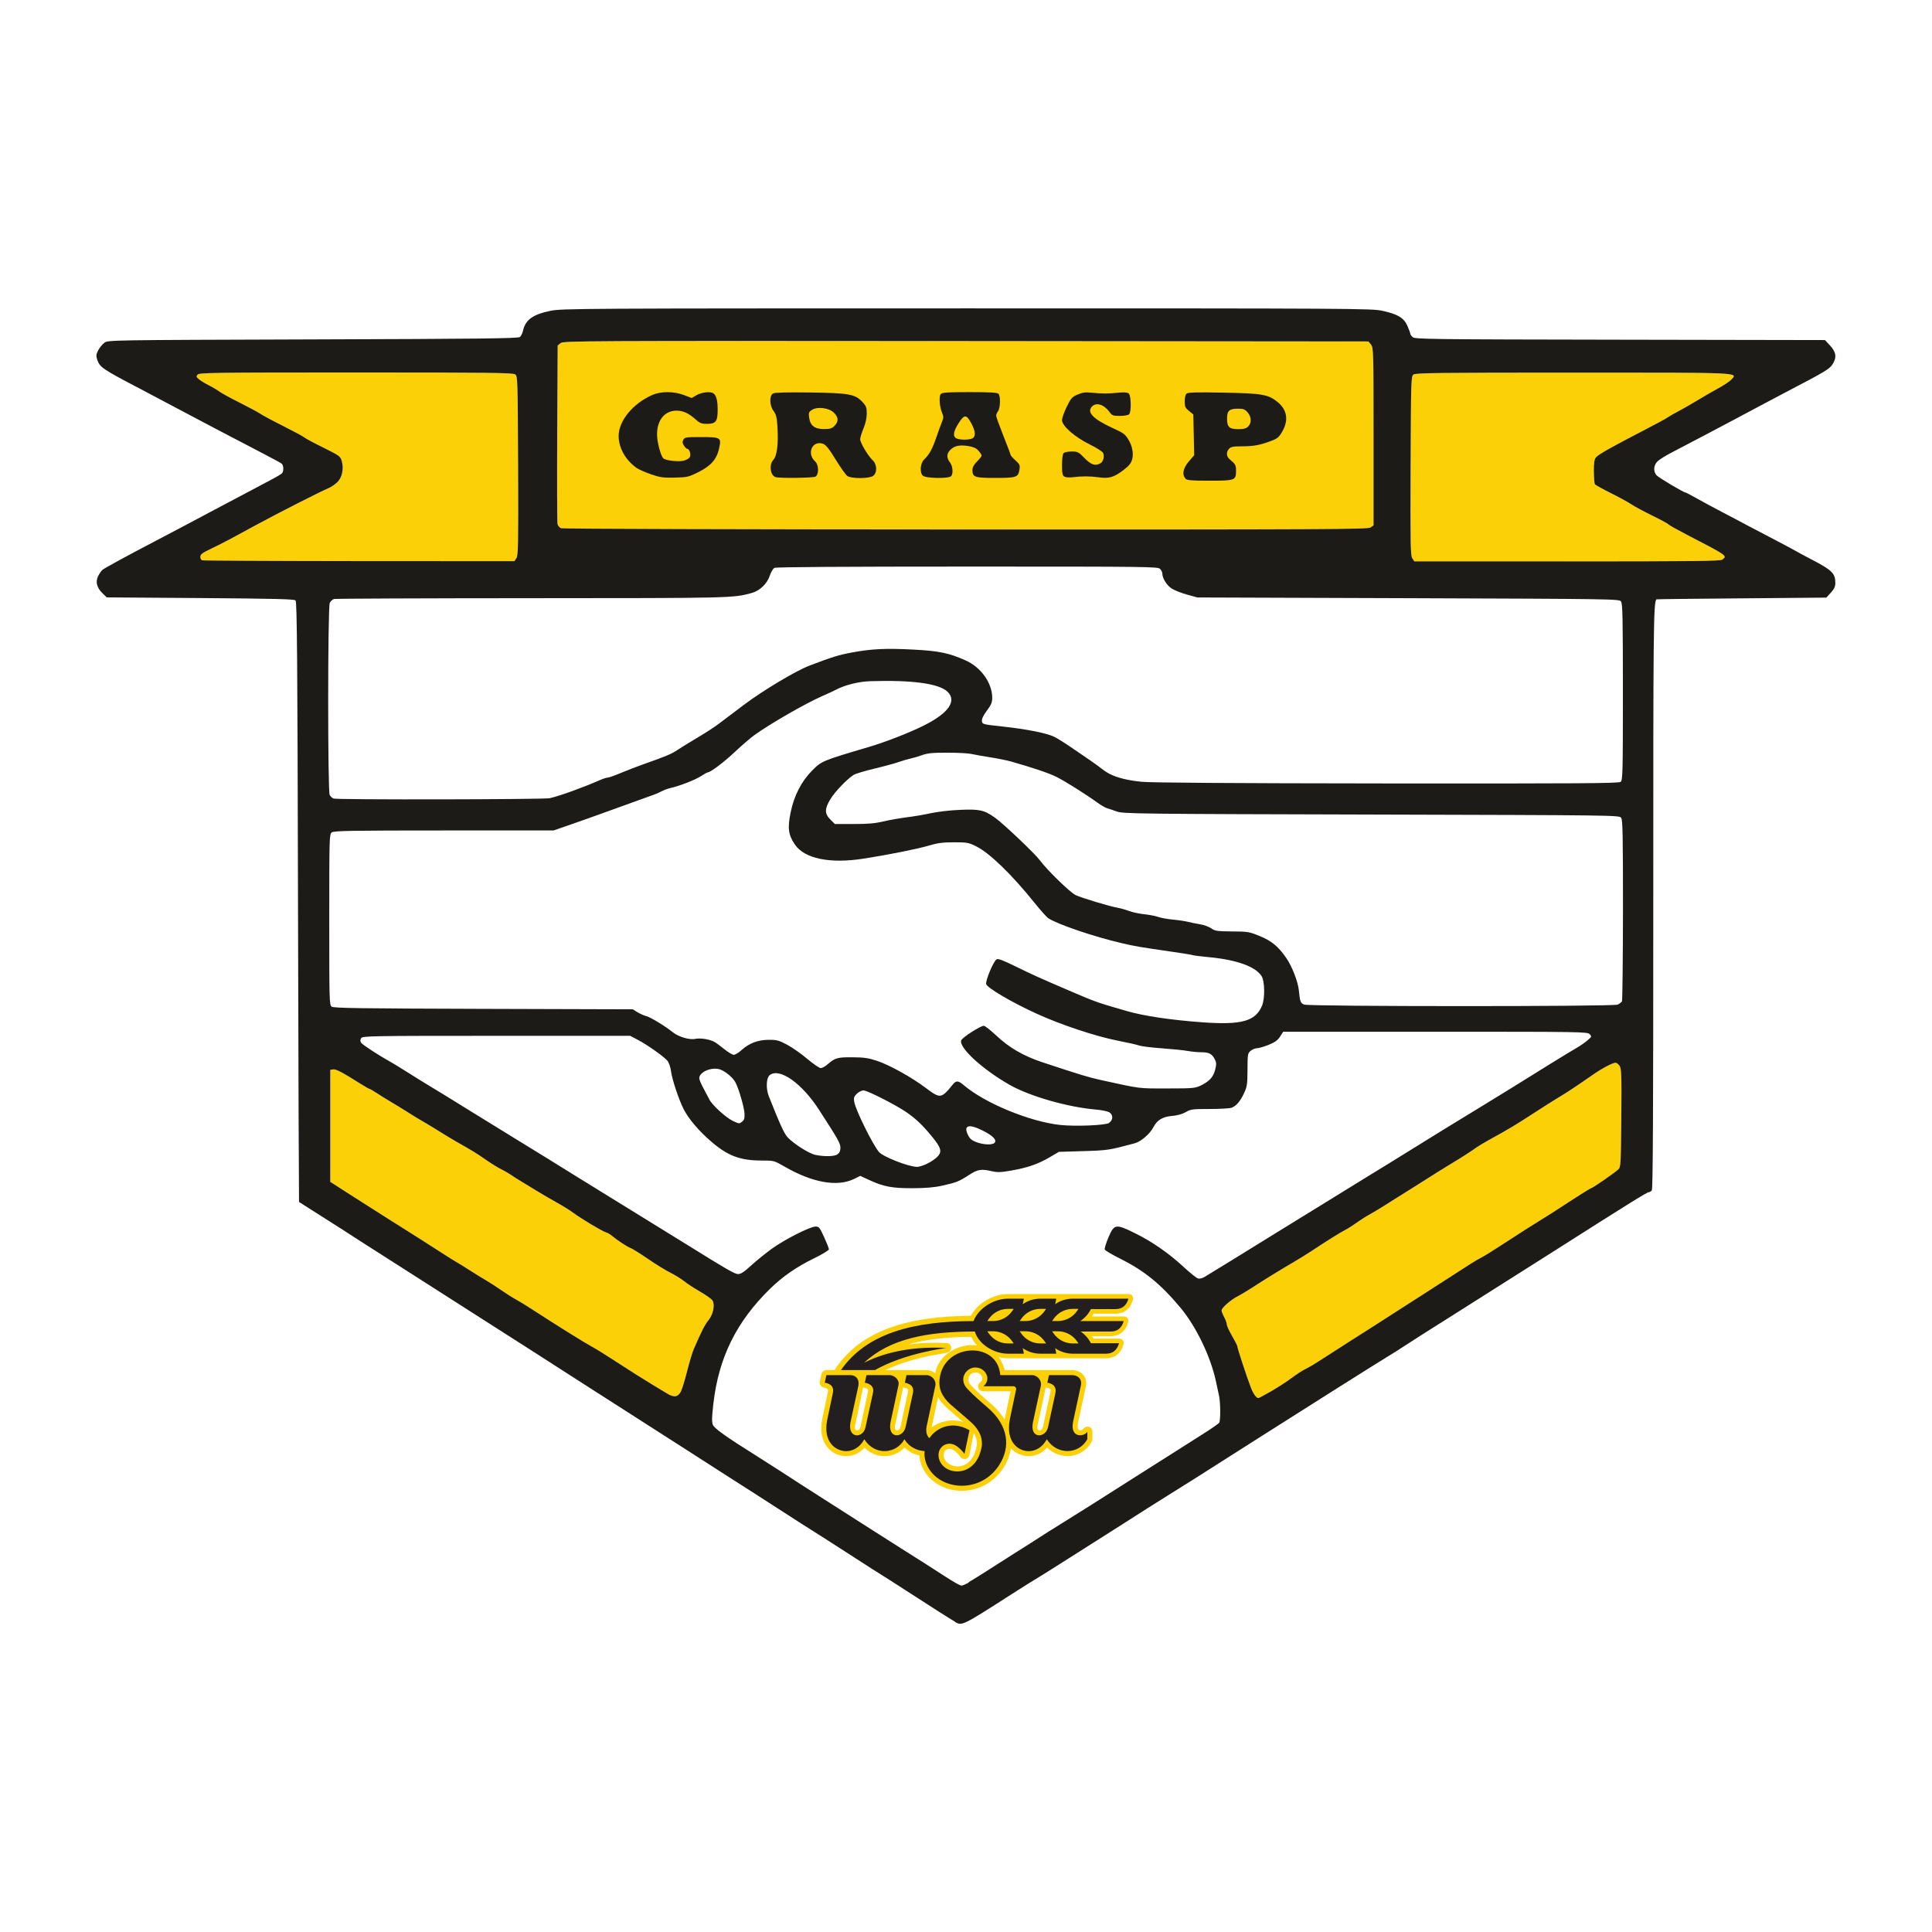 <?xml version="1.0" encoding="UTF-8" standalone="no"?>
<!-- Created with Inkscape (http://www.inkscape.org/) -->

<svg
   xmlns:dc="http://purl.org/dc/elements/1.1/"
   xmlns:cc="http://creativecommons.org/ns#"
   xmlns:rdf="http://www.w3.org/1999/02/22-rdf-syntax-ns#"
   xmlns:svg="http://www.w3.org/2000/svg"
   xmlns="http://www.w3.org/2000/svg"
   xmlns:sodipodi="http://sodipodi.sourceforge.net/DTD/sodipodi-0.dtd"
   xmlns:inkscape="http://www.inkscape.org/namespaces/inkscape"
   width="100"
   height="100"
   viewBox="0 0 26.458 26.458"
   version="1.1"
   id="svg8"
   inkscape:version="0.92.4 (5da689c313, 2019-01-14)"
   sodipodi:docname="wsu-grasp-logo.svg">
  <defs
     id="defs2" />
  <sodipodi:namedview
     id="base"
     pagecolor="#ffffff"
     bordercolor="#666666"
     borderopacity="1.0"
     inkscape:pageopacity="0.0"
     inkscape:pageshadow="2"
     inkscape:zoom="7.9195959"
     inkscape:cx="40.137028"
     inkscape:cy="44.384438"
     inkscape:document-units="px"
     inkscape:current-layer="layer1"
     showgrid="false"
     inkscape:snap-global="false"
     units="px"
     inkscape:window-width="1882"
     inkscape:window-height="1080"
     inkscape:window-x="38"
     inkscape:window-y="0"
     inkscape:window-maximized="1" />
  <g
     inkscape:label="Layer 1"
     inkscape:groupmode="layer"
     id="layer1"
     transform="translate(0,-270.542)">
    <path
       id="path1546"
       style="fill:#fcd006;stroke-width:0.018;fill-opacity:1"
       d="m 23.589,278.203 c 0.068,-0.05 0.065,-0.052 -0.494,-0.341 -0.129,-0.067 -0.239,-0.129 -0.245,-0.138 -0.006,-0.009 -0.106,-0.064 -0.223,-0.121 -0.117,-0.057 -0.248,-0.128 -0.291,-0.157 -0.043,-0.029 -0.169,-0.098 -0.28,-0.153 -0.111,-0.055 -0.208,-0.109 -0.215,-0.12 -0.007,-0.011 -0.013,-0.09 -0.014,-0.176 -1.6e-4,-0.123 0.006,-0.164 0.031,-0.194 0.033,-0.039 0.226,-0.147 0.673,-0.378 0.144,-0.074 0.282,-0.149 0.307,-0.167 0.025,-0.017 0.094,-0.057 0.154,-0.088 0.06,-0.031 0.173,-0.097 0.253,-0.145 0.08,-0.049 0.206,-0.122 0.282,-0.163 0.076,-0.041 0.157,-0.095 0.181,-0.12 0.095,-0.101 0.175,-0.097 -2.171,-0.097 -1.823,0 -2.149,0.004 -2.179,0.026 -0.034,0.025 -0.035,0.062 -0.04,1.25 -0.004,1.078 -0.002,1.229 0.023,1.266 l 0.028,0.043 h 2.092 c 1.718,0 2.098,-0.004 2.126,-0.024 z M 7.072,278.185 c 0.025,-0.037 0.027,-0.188 0.023,-1.266 -0.005,-1.188 -0.006,-1.225 -0.04,-1.25 -0.03,-0.022 -0.356,-0.026 -2.18,-0.026 -1.952,0 -2.147,0.003 -2.169,0.029 -0.021,0.025 -0.018,0.034 0.02,0.065 0.024,0.02 0.085,0.057 0.135,0.082 0.05,0.025 0.115,0.064 0.145,0.086 0.03,0.022 0.156,0.091 0.28,0.153 0.124,0.062 0.248,0.129 0.275,0.148 0.027,0.019 0.168,0.095 0.314,0.168 0.145,0.073 0.278,0.145 0.294,0.159 0.016,0.014 0.133,0.077 0.26,0.139 0.217,0.108 0.232,0.118 0.251,0.182 0.032,0.106 0.005,0.23 -0.063,0.294 -0.031,0.029 -0.083,0.065 -0.115,0.078 -0.115,0.048 -0.687,0.339 -1.008,0.513 -0.119,0.065 -0.274,0.148 -0.343,0.186 -0.07,0.038 -0.19,0.098 -0.267,0.135 -0.112,0.053 -0.14,0.074 -0.14,0.106 0,0.022 0.01,0.044 0.023,0.049 0.012,0.005 0.98,0.01 2.15,0.011 l 2.128,0.001 z m 2.254,11.41 c 0.017,-0.035 0.055,-0.161 0.085,-0.28 0.03,-0.119 0.07,-0.253 0.09,-0.298 0.108,-0.249 0.15,-0.332 0.202,-0.396 0.063,-0.078 0.089,-0.205 0.056,-0.267 -0.011,-0.02 -0.087,-0.075 -0.169,-0.122 -0.083,-0.048 -0.183,-0.113 -0.222,-0.145 -0.04,-0.032 -0.125,-0.085 -0.19,-0.117 -0.065,-0.033 -0.204,-0.118 -0.309,-0.191 -0.106,-0.072 -0.211,-0.138 -0.233,-0.145 -0.041,-0.013 -0.189,-0.111 -0.262,-0.173 -0.02,-0.017 -0.056,-0.037 -0.08,-0.044 -0.052,-0.016 -0.337,-0.187 -0.446,-0.268 -0.043,-0.032 -0.143,-0.094 -0.224,-0.139 -0.081,-0.045 -0.209,-0.12 -0.286,-0.167 -0.077,-0.047 -0.17,-0.104 -0.208,-0.127 -0.038,-0.022 -0.095,-0.059 -0.127,-0.081 -0.032,-0.022 -0.093,-0.058 -0.137,-0.079 -0.043,-0.021 -0.139,-0.08 -0.212,-0.131 -0.123,-0.086 -0.187,-0.126 -0.404,-0.248 -0.045,-0.025 -0.147,-0.087 -0.227,-0.137 -0.08,-0.05 -0.165,-0.102 -0.19,-0.116 -0.069,-0.039 -0.161,-0.094 -0.283,-0.172 -0.061,-0.039 -0.154,-0.095 -0.205,-0.125 -0.051,-0.03 -0.133,-0.081 -0.182,-0.113 -0.049,-0.032 -0.094,-0.059 -0.101,-0.059 -0.007,0 -0.062,-0.031 -0.122,-0.069 -0.251,-0.159 -0.338,-0.204 -0.376,-0.199 l -0.041,0.006 v 0.767 0.767 l 0.283,0.182 c 0.156,0.1 0.393,0.251 0.528,0.336 0.282,0.177 0.526,0.332 0.726,0.461 0.077,0.05 0.163,0.104 0.192,0.12 0.029,0.016 0.115,0.07 0.192,0.119 0.077,0.049 0.176,0.111 0.221,0.136 0.045,0.026 0.134,0.084 0.199,0.129 0.065,0.045 0.154,0.102 0.199,0.126 0.045,0.024 0.148,0.087 0.23,0.141 0.331,0.215 0.707,0.45 0.818,0.51 0.045,0.024 0.15,0.089 0.235,0.144 0.308,0.2 0.464,0.298 0.593,0.376 0.073,0.043 0.162,0.097 0.199,0.12 0.092,0.057 0.149,0.047 0.188,-0.032 z m 8.084,-0.002 c 0.089,-0.051 0.215,-0.132 0.279,-0.181 0.065,-0.048 0.15,-0.104 0.191,-0.123 0.04,-0.019 0.14,-0.078 0.22,-0.131 0.081,-0.053 0.25,-0.161 0.375,-0.241 0.125,-0.08 0.286,-0.182 0.358,-0.228 0.166,-0.107 0.483,-0.311 0.681,-0.437 0.146,-0.093 0.428,-0.275 0.623,-0.401 0.05,-0.032 0.119,-0.073 0.154,-0.09 0.035,-0.018 0.158,-0.094 0.274,-0.17 0.244,-0.159 0.441,-0.285 0.526,-0.336 0.093,-0.056 0.211,-0.132 0.459,-0.294 0.126,-0.082 0.235,-0.149 0.243,-0.149 0.018,0 0.321,-0.21 0.368,-0.255 0.035,-0.033 0.036,-0.062 0.042,-0.705 0.005,-0.584 0.002,-0.676 -0.023,-0.713 -0.016,-0.024 -0.041,-0.043 -0.056,-0.043 -0.039,0 -0.182,0.075 -0.307,0.162 -0.266,0.184 -0.339,0.232 -0.463,0.307 -0.073,0.044 -0.222,0.138 -0.331,0.209 -0.261,0.17 -0.355,0.227 -0.633,0.38 -0.07,0.038 -0.147,0.085 -0.172,0.103 -0.062,0.046 -0.21,0.141 -0.347,0.223 -0.063,0.037 -0.231,0.142 -0.373,0.233 -0.142,0.09 -0.284,0.18 -0.316,0.199 -0.032,0.019 -0.123,0.076 -0.202,0.127 -0.08,0.051 -0.181,0.112 -0.226,0.136 -0.045,0.024 -0.122,0.073 -0.172,0.109 -0.05,0.036 -0.119,0.081 -0.154,0.098 -0.064,0.032 -0.303,0.182 -0.476,0.298 -0.051,0.034 -0.158,0.1 -0.238,0.147 -0.187,0.109 -0.401,0.241 -0.56,0.345 -0.07,0.045 -0.161,0.1 -0.204,0.122 -0.094,0.047 -0.221,0.159 -0.221,0.194 0,0.014 0.016,0.055 0.036,0.092 0.02,0.037 0.036,0.082 0.036,0.101 0,0.018 0.033,0.089 0.072,0.157 0.04,0.068 0.072,0.132 0.072,0.142 0,0.025 0.136,0.439 0.185,0.563 0.035,0.09 0.075,0.145 0.104,0.145 0.006,0 0.084,-0.042 0.173,-0.093 z m 1.36,-11.827 0.04,-0.028 v -1.217 c 0,-1.171 -10e-4,-1.218 -0.035,-1.259 l -0.035,-0.043 -5.511,-0.005 c -5.284,-0.004 -5.513,-0.003 -5.552,0.028 l -0.04,0.033 -0.006,1.201 c -0.003,0.661 -0.001,1.22 0.004,1.243 0.005,0.023 0.027,0.049 0.048,0.058 0.021,0.009 2.515,0.016 5.542,0.017 4.953,9.8e-4 5.507,-0.002 5.544,-0.027 z" />
    <path
       style="fill:#e0c430;stroke-width:0.018"
       d="m 23.575,275.734 c -0.006,-0.006 -0.022,-0.007 -0.035,-0.001 -0.014,0.006 -0.01,0.01 0.011,0.011 0.019,8.1e-4 0.03,-0.003 0.024,-0.01 z"
       id="path1067"
       inkscape:connector-curvature="0" />
    <path
       inkscape:connector-curvature="0"
       id="path1065"
       d="m 13.08,292.752 c -0.042,-0.023 -0.388,-0.243 -0.686,-0.437 -0.111,-0.072 -0.323,-0.208 -0.443,-0.282 -0.03,-0.019 -0.145,-0.093 -0.256,-0.165 -0.111,-0.072 -0.278,-0.179 -0.37,-0.238 -0.272,-0.172 -0.463,-0.294 -0.665,-0.425 -0.226,-0.146 -0.431,-0.278 -0.678,-0.435 -0.099,-0.063 -0.258,-0.165 -0.352,-0.226 -0.094,-0.061 -0.253,-0.163 -0.352,-0.226 -0.099,-0.063 -0.246,-0.157 -0.325,-0.208 -0.08,-0.051 -0.295,-0.189 -0.479,-0.307 -0.184,-0.118 -0.375,-0.24 -0.425,-0.272 -0.05,-0.032 -0.208,-0.133 -0.352,-0.226 -0.386,-0.248 -0.413,-0.266 -0.768,-0.492 -0.179,-0.114 -0.488,-0.311 -0.687,-0.439 -0.199,-0.127 -0.492,-0.314 -0.651,-0.416 -0.682,-0.435 -0.758,-0.484 -0.803,-0.514 -0.026,-0.018 -0.128,-0.083 -0.228,-0.146 -0.099,-0.062 -0.244,-0.154 -0.321,-0.204 -0.077,-0.05 -0.142,-0.091 -0.144,-0.092 -0.002,-10e-4 -0.009,-1.85 -0.014,-4.108 -0.007,-3.334 -0.014,-4.11 -0.033,-4.129 -0.019,-0.019 -0.287,-0.025 -1.305,-0.033 l -1.281,-0.009 -0.055,-0.053 c -0.08,-0.077 -0.102,-0.156 -0.065,-0.234 0.016,-0.034 0.043,-0.074 0.06,-0.089 0.027,-0.024 0.304,-0.175 0.726,-0.396 0.241,-0.126 0.509,-0.268 0.813,-0.43 0.154,-0.082 0.361,-0.192 0.461,-0.244 0.291,-0.152 0.432,-0.229 0.456,-0.249 0.029,-0.023 0.029,-0.112 0,-0.136 -0.012,-0.01 -0.116,-0.067 -0.23,-0.126 -0.494,-0.257 -0.939,-0.491 -1.247,-0.655 -0.144,-0.077 -0.339,-0.18 -0.434,-0.23 -0.548,-0.286 -0.58,-0.308 -0.616,-0.415 -0.017,-0.051 -0.014,-0.072 0.014,-0.127 0.019,-0.036 0.057,-0.083 0.084,-0.103 0.05,-0.037 0.059,-0.037 2.856,-0.046 2.286,-0.007 2.811,-0.013 2.835,-0.033 0.016,-0.013 0.034,-0.05 0.041,-0.081 0.033,-0.154 0.134,-0.228 0.38,-0.278 0.154,-0.031 0.419,-0.033 5.701,-0.033 5.334,0 5.545,0.001 5.693,0.034 0.209,0.046 0.293,0.097 0.341,0.21 0.021,0.049 0.038,0.096 0.038,0.105 0,0.009 0.015,0.03 0.033,0.046 0.03,0.027 0.264,0.03 2.839,0.034 l 2.806,0.005 0.071,0.076 c 0.084,0.09 0.093,0.166 0.03,0.26 -0.042,0.062 -0.11,0.103 -0.582,0.349 -0.119,0.062 -0.278,0.146 -0.352,0.186 -0.075,0.04 -0.274,0.146 -0.443,0.236 -0.278,0.147 -0.402,0.213 -0.84,0.442 -0.075,0.039 -0.155,0.09 -0.179,0.114 -0.052,0.052 -0.058,0.138 -0.011,0.189 0.03,0.033 0.371,0.236 0.397,0.236 0.006,0 0.074,0.035 0.151,0.079 0.077,0.043 0.233,0.128 0.347,0.187 0.114,0.06 0.273,0.143 0.352,0.186 0.08,0.042 0.254,0.134 0.389,0.204 0.134,0.07 0.252,0.133 0.262,0.14 0.01,0.007 0.106,0.059 0.213,0.115 0.29,0.15 0.336,0.194 0.337,0.324 4.9e-4,0.053 -0.013,0.083 -0.061,0.136 l -0.062,0.068 -1.163,0.01 c -0.639,0.005 -1.164,0.011 -1.165,0.014 -0.039,0.056 -0.043,0.378 -0.042,4.094 1.6e-4,2.931 -0.005,3.982 -0.02,4 -0.011,0.013 -0.03,0.025 -0.043,0.025 -0.024,0 -0.278,0.158 -1.392,0.867 -0.089,0.057 -0.248,0.157 -0.352,0.223 -0.104,0.066 -0.259,0.163 -0.343,0.217 -0.25,0.159 -0.486,0.308 -0.666,0.422 -0.093,0.059 -0.251,0.158 -0.352,0.222 -0.101,0.064 -0.216,0.138 -0.256,0.165 -0.04,0.027 -0.145,0.094 -0.235,0.148 -0.089,0.054 -0.423,0.264 -0.741,0.465 -0.318,0.202 -0.745,0.472 -0.949,0.601 -0.204,0.129 -0.456,0.289 -0.56,0.356 -0.253,0.162 -0.523,0.333 -0.703,0.444 -0.081,0.05 -0.23,0.144 -0.332,0.209 -0.102,0.065 -0.25,0.16 -0.329,0.21 -0.08,0.05 -0.234,0.148 -0.343,0.218 -0.555,0.353 -0.798,0.506 -0.857,0.54 -0.036,0.021 -0.183,0.114 -0.327,0.206 -0.661,0.424 -0.665,0.425 -0.76,0.374 z m 0.184,-0.543 c 0.044,-0.023 0.173,-0.103 0.287,-0.177 0.114,-0.074 0.252,-0.162 0.307,-0.196 0.055,-0.034 0.169,-0.106 0.253,-0.16 0.203,-0.131 0.231,-0.149 0.578,-0.365 0.164,-0.102 0.368,-0.231 0.454,-0.286 0.086,-0.055 0.228,-0.146 0.316,-0.201 0.165,-0.104 0.407,-0.257 0.675,-0.428 0.085,-0.054 0.243,-0.154 0.351,-0.223 0.109,-0.069 0.204,-0.135 0.212,-0.148 0.019,-0.03 0.017,-0.275 -0.002,-0.366 -0.009,-0.04 -0.029,-0.133 -0.045,-0.208 -0.074,-0.339 -0.273,-0.749 -0.486,-1.003 -0.272,-0.325 -0.495,-0.505 -0.825,-0.67 -0.111,-0.055 -0.205,-0.111 -0.21,-0.125 -0.005,-0.013 0.018,-0.088 0.051,-0.166 0.079,-0.183 0.098,-0.187 0.357,-0.06 0.236,0.115 0.469,0.277 0.672,0.465 0.086,0.08 0.174,0.15 0.195,0.157 0.025,0.008 0.06,-3.3e-4 0.097,-0.023 0.152,-0.092 0.576,-0.353 0.929,-0.572 0.147,-0.091 0.341,-0.211 0.831,-0.512 0.141,-0.087 0.322,-0.198 0.402,-0.248 0.08,-0.05 0.229,-0.141 0.331,-0.203 0.102,-0.062 0.25,-0.154 0.33,-0.204 0.16,-0.101 0.695,-0.43 0.976,-0.6 0.099,-0.06 0.274,-0.168 0.389,-0.239 0.327,-0.205 0.833,-0.517 0.913,-0.562 0.04,-0.023 0.101,-0.066 0.136,-0.095 0.061,-0.052 0.062,-0.055 0.031,-0.087 -0.031,-0.032 -0.122,-0.033 -2.114,-0.033 h -2.082 l -0.043,0.067 c -0.033,0.051 -0.071,0.078 -0.158,0.113 -0.063,0.025 -0.135,0.046 -0.158,0.046 -0.024,0 -0.062,0.015 -0.086,0.035 -0.041,0.033 -0.043,0.045 -0.044,0.258 -8.2e-4,0.201 -0.006,0.233 -0.047,0.322 -0.053,0.113 -0.106,0.175 -0.171,0.2 -0.025,0.009 -0.159,0.017 -0.299,0.017 -0.235,0 -0.261,0.003 -0.329,0.043 -0.046,0.027 -0.116,0.046 -0.186,0.052 -0.132,0.011 -0.207,0.057 -0.258,0.157 -0.045,0.087 -0.169,0.195 -0.252,0.217 -0.353,0.095 -0.372,0.098 -0.706,0.108 l -0.335,0.01 -0.126,0.074 c -0.159,0.093 -0.296,0.141 -0.52,0.181 -0.146,0.026 -0.193,0.028 -0.268,0.011 -0.151,-0.035 -0.198,-0.027 -0.319,0.052 -0.136,0.088 -0.17,0.102 -0.365,0.145 -0.11,0.025 -0.226,0.034 -0.407,0.035 -0.282,4.8e-4 -0.393,-0.021 -0.592,-0.112 l -0.123,-0.057 -0.085,0.042 c -0.229,0.112 -0.569,0.052 -0.952,-0.169 -0.144,-0.083 -0.146,-0.083 -0.314,-0.083 -0.295,-1.6e-4 -0.463,-0.064 -0.692,-0.261 -0.17,-0.146 -0.308,-0.31 -0.376,-0.443 -0.069,-0.137 -0.158,-0.406 -0.173,-0.521 -0.007,-0.052 -0.028,-0.115 -0.047,-0.139 -0.044,-0.056 -0.28,-0.223 -0.413,-0.292 l -0.099,-0.052 h -1.832 c -1.725,0 -1.833,0.002 -1.852,0.032 -0.014,0.023 -0.015,0.04 -3.3e-4,0.063 0.017,0.027 0.249,0.178 0.414,0.269 0.03,0.017 0.127,0.076 0.217,0.133 0.089,0.057 0.222,0.139 0.295,0.183 0.127,0.076 0.218,0.132 0.599,0.368 0.249,0.154 0.453,0.28 0.669,0.412 0.218,0.133 0.504,0.31 0.714,0.441 0.08,0.05 0.275,0.17 0.434,0.268 0.32,0.197 0.988,0.609 1.157,0.714 0.505,0.315 0.619,0.38 0.664,0.38 0.036,0 0.085,-0.032 0.177,-0.117 0.07,-0.064 0.198,-0.168 0.284,-0.23 0.179,-0.129 0.524,-0.304 0.6,-0.304 0.046,0 0.057,0.014 0.116,0.144 0.036,0.079 0.066,0.155 0.066,0.168 0,0.013 -0.091,0.068 -0.203,0.123 -0.24,0.117 -0.428,0.247 -0.598,0.412 -0.466,0.455 -0.71,0.947 -0.782,1.584 -0.021,0.181 -0.022,0.246 -0.006,0.285 0.02,0.049 0.19,0.17 0.577,0.412 0.085,0.053 0.235,0.149 0.334,0.213 0.099,0.064 0.234,0.151 0.298,0.193 0.065,0.042 0.211,0.136 0.325,0.208 0.386,0.246 0.442,0.282 0.642,0.41 0.109,0.07 0.292,0.187 0.407,0.259 0.114,0.072 0.266,0.169 0.338,0.214 0.071,0.046 0.18,0.116 0.242,0.156 0.153,0.098 0.22,0.136 0.244,0.136 0.011,0 0.056,-0.019 0.1,-0.043 z m 4.146,-2.616 c 0.089,-0.051 0.215,-0.132 0.279,-0.181 0.065,-0.048 0.15,-0.104 0.191,-0.123 0.04,-0.019 0.14,-0.078 0.22,-0.131 0.081,-0.053 0.25,-0.161 0.375,-0.241 0.125,-0.08 0.286,-0.182 0.358,-0.228 0.166,-0.107 0.483,-0.311 0.681,-0.437 0.146,-0.093 0.428,-0.275 0.623,-0.401 0.05,-0.032 0.119,-0.073 0.154,-0.09 0.035,-0.018 0.158,-0.094 0.274,-0.17 0.244,-0.159 0.441,-0.285 0.526,-0.336 0.093,-0.056 0.211,-0.132 0.459,-0.294 0.126,-0.082 0.235,-0.149 0.243,-0.149 0.018,0 0.321,-0.21 0.368,-0.255 0.035,-0.033 0.036,-0.062 0.042,-0.705 0.005,-0.584 0.002,-0.676 -0.023,-0.713 -0.016,-0.024 -0.041,-0.043 -0.056,-0.043 -0.039,0 -0.182,0.075 -0.307,0.162 -0.266,0.184 -0.339,0.232 -0.463,0.307 -0.073,0.044 -0.222,0.138 -0.331,0.209 -0.261,0.17 -0.355,0.227 -0.633,0.38 -0.07,0.038 -0.147,0.085 -0.172,0.103 -0.062,0.046 -0.21,0.141 -0.347,0.223 -0.063,0.037 -0.231,0.142 -0.373,0.233 -0.142,0.09 -0.284,0.18 -0.316,0.199 -0.032,0.019 -0.123,0.076 -0.202,0.127 -0.08,0.051 -0.181,0.112 -0.226,0.136 -0.045,0.024 -0.122,0.073 -0.172,0.109 -0.05,0.036 -0.119,0.081 -0.154,0.098 -0.064,0.032 -0.303,0.182 -0.476,0.298 -0.051,0.034 -0.158,0.1 -0.238,0.147 -0.187,0.109 -0.401,0.241 -0.56,0.345 -0.07,0.045 -0.161,0.1 -0.204,0.122 -0.094,0.047 -0.221,0.159 -0.221,0.194 0,0.014 0.016,0.055 0.036,0.092 0.02,0.037 0.036,0.082 0.036,0.101 0,0.018 0.033,0.089 0.072,0.157 0.04,0.068 0.072,0.132 0.072,0.142 0,0.025 0.136,0.439 0.185,0.563 0.035,0.09 0.075,0.145 0.104,0.145 0.006,0 0.084,-0.042 0.173,-0.093 z m -8.084,0.002 c 0.017,-0.035 0.055,-0.161 0.085,-0.28 0.03,-0.119 0.07,-0.253 0.09,-0.298 0.108,-0.249 0.15,-0.332 0.202,-0.396 0.063,-0.078 0.089,-0.205 0.056,-0.267 -0.011,-0.02 -0.087,-0.075 -0.169,-0.122 -0.083,-0.048 -0.183,-0.113 -0.222,-0.145 -0.04,-0.032 -0.125,-0.085 -0.19,-0.117 -0.065,-0.033 -0.204,-0.118 -0.309,-0.191 -0.106,-0.072 -0.211,-0.138 -0.233,-0.145 -0.041,-0.013 -0.189,-0.111 -0.262,-0.173 -0.02,-0.017 -0.056,-0.037 -0.08,-0.044 -0.052,-0.016 -0.337,-0.187 -0.446,-0.268 -0.043,-0.032 -0.143,-0.094 -0.224,-0.139 -0.081,-0.045 -0.209,-0.12 -0.286,-0.167 -0.077,-0.047 -0.17,-0.104 -0.208,-0.127 -0.038,-0.022 -0.095,-0.059 -0.127,-0.081 -0.032,-0.022 -0.093,-0.058 -0.137,-0.079 -0.043,-0.021 -0.139,-0.08 -0.212,-0.131 -0.123,-0.086 -0.187,-0.126 -0.404,-0.248 -0.045,-0.025 -0.147,-0.087 -0.227,-0.137 -0.08,-0.05 -0.165,-0.102 -0.19,-0.116 -0.069,-0.039 -0.161,-0.094 -0.283,-0.172 -0.061,-0.039 -0.154,-0.095 -0.205,-0.125 -0.051,-0.03 -0.133,-0.081 -0.182,-0.113 -0.049,-0.032 -0.094,-0.059 -0.101,-0.059 -0.007,0 -0.062,-0.031 -0.122,-0.069 -0.251,-0.159 -0.338,-0.204 -0.376,-0.199 l -0.041,0.006 v 0.767 0.767 l 0.283,0.182 c 0.156,0.1 0.393,0.251 0.528,0.336 0.282,0.177 0.526,0.332 0.726,0.461 0.077,0.05 0.163,0.104 0.192,0.12 0.029,0.016 0.115,0.07 0.192,0.119 0.077,0.049 0.176,0.111 0.221,0.136 0.045,0.026 0.134,0.084 0.199,0.129 0.065,0.045 0.154,0.102 0.199,0.126 0.045,0.024 0.148,0.087 0.23,0.141 0.331,0.215 0.707,0.45 0.818,0.51 0.045,0.024 0.15,0.089 0.235,0.144 0.308,0.2 0.464,0.298 0.593,0.376 0.073,0.043 0.162,0.097 0.199,0.12 0.092,0.057 0.149,0.047 0.188,-0.032 z m 3.367,-3.115 c 0.05,-0.023 0.113,-0.066 0.142,-0.094 0.07,-0.071 0.056,-0.124 -0.076,-0.284 -0.127,-0.154 -0.212,-0.235 -0.342,-0.326 -0.142,-0.099 -0.538,-0.301 -0.591,-0.301 -0.026,0 -0.067,0.021 -0.093,0.046 -0.039,0.039 -0.044,0.057 -0.034,0.113 0.02,0.113 0.25,0.578 0.337,0.683 0.055,0.066 0.404,0.203 0.522,0.205 0.025,4.9e-4 0.086,-0.018 0.136,-0.042 z m -1.224,-0.13 c 0.028,-0.02 0.04,-0.047 0.04,-0.09 0,-0.061 -0.029,-0.112 -0.297,-0.526 -0.232,-0.357 -0.533,-0.57 -0.668,-0.471 -0.051,0.037 -0.058,0.184 -0.015,0.293 0.157,0.395 0.211,0.513 0.26,0.564 0.085,0.09 0.294,0.221 0.378,0.238 0.133,0.026 0.259,0.022 0.303,-0.008 z m 2.152,-0.158 c 0.033,-0.039 -0.024,-0.097 -0.161,-0.166 -0.194,-0.098 -0.27,-0.075 -0.203,0.061 0.024,0.049 0.052,0.073 0.113,0.096 0.098,0.037 0.223,0.042 0.25,0.009 z m 1.568,-0.274 c 0.056,-0.037 0.057,-0.108 0.003,-0.143 -0.022,-0.014 -0.106,-0.032 -0.185,-0.038 -0.386,-0.033 -0.905,-0.182 -1.18,-0.338 -0.372,-0.212 -0.696,-0.509 -0.664,-0.609 0.012,-0.038 0.263,-0.2 0.31,-0.2 0.016,0 0.091,0.059 0.168,0.131 0.184,0.173 0.376,0.283 0.642,0.371 0.502,0.166 0.623,0.203 0.777,0.237 0.572,0.126 0.519,0.119 0.922,0.119 0.358,-1.6e-4 0.384,-0.003 0.464,-0.041 0.118,-0.058 0.171,-0.117 0.196,-0.219 0.018,-0.074 0.017,-0.097 -0.008,-0.143 -0.037,-0.072 -0.079,-0.093 -0.186,-0.093 -0.049,0 -0.132,-0.008 -0.186,-0.018 -0.054,-0.01 -0.214,-0.026 -0.355,-0.036 -0.141,-0.01 -0.279,-0.028 -0.307,-0.038 -0.028,-0.011 -0.156,-0.04 -0.286,-0.065 -0.302,-0.058 -0.796,-0.222 -1.129,-0.376 -0.338,-0.155 -0.667,-0.349 -0.68,-0.401 -0.011,-0.046 0.1,-0.312 0.142,-0.338 0.021,-0.013 0.085,0.011 0.251,0.092 0.223,0.11 0.338,0.162 0.711,0.322 0.403,0.173 0.394,0.17 0.822,0.294 0.231,0.067 0.606,0.123 1.035,0.154 0.537,0.039 0.728,-0.014 0.817,-0.228 0.041,-0.097 0.038,-0.332 -0.005,-0.402 -0.08,-0.132 -0.34,-0.226 -0.723,-0.262 -0.11,-0.01 -0.21,-0.023 -0.223,-0.028 -0.013,-0.005 -0.133,-0.025 -0.267,-0.044 -0.467,-0.068 -0.516,-0.076 -0.705,-0.12 -0.378,-0.088 -0.876,-0.257 -1.004,-0.341 -0.022,-0.015 -0.104,-0.106 -0.182,-0.203 -0.318,-0.396 -0.62,-0.689 -0.804,-0.781 -0.103,-0.052 -0.125,-0.056 -0.305,-0.056 -0.155,0 -0.224,0.009 -0.345,0.045 -0.151,0.045 -0.547,0.125 -0.896,0.179 -0.46,0.072 -0.807,-6e-5 -0.939,-0.194 -0.089,-0.131 -0.102,-0.225 -0.058,-0.438 0.047,-0.231 0.147,-0.426 0.296,-0.576 0.128,-0.129 0.14,-0.134 0.777,-0.322 0.228,-0.067 0.565,-0.199 0.759,-0.297 0.332,-0.168 0.445,-0.331 0.319,-0.457 -0.114,-0.114 -0.485,-0.165 -1.067,-0.146 -0.151,0.005 -0.344,0.053 -0.462,0.116 -0.03,0.016 -0.115,0.056 -0.19,0.088 -0.232,0.102 -0.713,0.379 -0.931,0.536 -0.05,0.036 -0.168,0.138 -0.262,0.226 -0.152,0.143 -0.336,0.282 -0.373,0.282 -0.007,0 -0.051,0.024 -0.097,0.054 -0.082,0.052 -0.288,0.132 -0.416,0.161 -0.035,0.008 -0.091,0.029 -0.125,0.047 -0.034,0.018 -0.083,0.039 -0.108,0.047 -0.025,0.008 -0.103,0.036 -0.173,0.062 -0.07,0.026 -0.159,0.058 -0.199,0.072 -0.04,0.014 -0.166,0.059 -0.28,0.101 -0.114,0.042 -0.322,0.116 -0.461,0.164 l -0.253,0.088 -1.501,5e-5 c -1.268,5e-5 -1.506,0.004 -1.536,0.026 -0.034,0.025 -0.035,0.058 -0.035,1.194 0,1.115 0.001,1.17 0.033,1.193 0.027,0.02 0.398,0.025 2.078,0.03 l 2.045,0.006 0.063,0.039 c 0.035,0.021 0.092,0.047 0.127,0.056 0.059,0.016 0.258,0.138 0.361,0.221 0.076,0.061 0.229,0.106 0.304,0.089 0.068,-0.015 0.193,0.004 0.263,0.041 0.021,0.011 0.082,0.056 0.135,0.099 0.053,0.043 0.112,0.078 0.131,0.078 0.019,0 0.066,-0.028 0.104,-0.063 0.107,-0.096 0.224,-0.141 0.373,-0.142 0.112,-8.1e-4 0.141,0.007 0.253,0.067 0.07,0.037 0.194,0.124 0.276,0.194 0.082,0.069 0.166,0.126 0.185,0.126 0.019,0 0.061,-0.023 0.094,-0.052 0.102,-0.088 0.134,-0.098 0.341,-0.096 0.159,9.7e-4 0.219,0.01 0.336,0.049 0.173,0.058 0.472,0.224 0.666,0.37 0.201,0.151 0.212,0.15 0.375,-0.051 0.042,-0.051 0.073,-0.049 0.144,0.012 0.286,0.246 0.905,0.502 1.324,0.547 0.21,0.022 0.62,0.005 0.67,-0.028 z m -5.025,-0.017 c 0.027,-0.019 0.034,-0.045 0.032,-0.106 -0.003,-0.083 -0.076,-0.336 -0.122,-0.426 -0.036,-0.07 -0.139,-0.156 -0.215,-0.182 -0.113,-0.037 -0.283,0.035 -0.283,0.121 0,0.017 0.024,0.076 0.054,0.131 0.03,0.055 0.067,0.126 0.084,0.159 0.038,0.077 0.23,0.252 0.323,0.295 0.088,0.041 0.084,0.04 0.128,0.009 z m 11.995,-1.604 c 0.022,-0.011 0.045,-0.03 0.053,-0.041 0.007,-0.011 0.013,-0.573 0.014,-1.25 1.6e-4,-1.034 -0.004,-1.236 -0.025,-1.265 -0.025,-0.035 -0.086,-0.035 -3.42,-0.044 -3.195,-0.008 -3.4,-0.011 -3.485,-0.041 -0.05,-0.018 -0.111,-0.039 -0.136,-0.046 -0.025,-0.008 -0.082,-0.041 -0.127,-0.073 -0.151,-0.11 -0.442,-0.294 -0.56,-0.353 -0.104,-0.053 -0.32,-0.126 -0.633,-0.215 -0.055,-0.015 -0.181,-0.041 -0.28,-0.056 -0.099,-0.015 -0.213,-0.036 -0.253,-0.045 -0.04,-0.01 -0.188,-0.018 -0.329,-0.018 -0.209,-3.2e-4 -0.275,0.006 -0.352,0.034 -0.053,0.019 -0.124,0.04 -0.159,0.047 -0.035,0.007 -0.104,0.027 -0.154,0.045 -0.05,0.018 -0.2,0.059 -0.334,0.091 -0.134,0.032 -0.264,0.071 -0.289,0.087 -0.089,0.056 -0.256,0.23 -0.317,0.331 -0.082,0.134 -0.082,0.2 -9.8e-4,0.281 l 0.061,0.061 0.259,-1.2e-4 c 0.195,-9e-5 0.296,-0.009 0.408,-0.036 0.082,-0.02 0.224,-0.044 0.316,-0.056 0.092,-0.011 0.241,-0.036 0.33,-0.056 0.089,-0.02 0.27,-0.041 0.401,-0.046 0.268,-0.012 0.331,0.002 0.48,0.108 0.114,0.081 0.549,0.494 0.613,0.582 0.095,0.13 0.413,0.44 0.49,0.477 0.081,0.039 0.463,0.154 0.581,0.175 0.04,0.007 0.109,0.027 0.154,0.044 0.045,0.017 0.136,0.036 0.202,0.043 0.066,0.007 0.153,0.023 0.193,0.037 0.04,0.014 0.132,0.031 0.204,0.037 0.073,0.007 0.164,0.02 0.202,0.03 0.039,0.01 0.114,0.025 0.168,0.034 0.054,0.009 0.123,0.034 0.154,0.056 0.051,0.036 0.079,0.04 0.284,0.042 0.217,0.001 0.235,0.004 0.381,0.064 0.162,0.066 0.254,0.143 0.363,0.301 0.077,0.112 0.16,0.324 0.171,0.441 0.016,0.159 0.023,0.177 0.075,0.196 0.075,0.027 4.241,0.028 4.293,1.6e-4 z M 7.533,281.472 c 0.144,-0.034 0.45,-0.145 0.683,-0.247 0.043,-0.019 0.09,-0.034 0.106,-0.034 0.016,0 0.095,-0.028 0.176,-0.062 0.081,-0.034 0.216,-0.086 0.3,-0.116 0.338,-0.12 0.393,-0.143 0.482,-0.202 0.051,-0.034 0.176,-0.111 0.276,-0.17 0.101,-0.06 0.23,-0.143 0.286,-0.186 0.057,-0.043 0.212,-0.16 0.346,-0.261 0.254,-0.192 0.709,-0.465 0.896,-0.536 0.315,-0.12 0.399,-0.146 0.58,-0.18 0.273,-0.051 0.469,-0.06 0.848,-0.04 0.35,0.018 0.489,0.048 0.714,0.149 0.21,0.095 0.362,0.309 0.362,0.511 0,0.064 -0.014,0.097 -0.073,0.176 -0.049,0.065 -0.071,0.112 -0.068,0.142 0.005,0.044 0.009,0.046 0.279,0.075 0.34,0.037 0.614,0.092 0.715,0.143 0.043,0.021 0.155,0.092 0.249,0.157 0.094,0.065 0.208,0.143 0.253,0.173 0.045,0.03 0.12,0.086 0.168,0.123 0.108,0.084 0.27,0.135 0.52,0.161 0.127,0.013 1.215,0.021 3.361,0.023 2.666,0.002 3.178,-9.7e-4 3.203,-0.022 0.027,-0.023 0.03,-0.13 0.03,-1.23 0,-1.012 -0.004,-1.211 -0.026,-1.24 -0.025,-0.034 -0.082,-0.035 -2.914,-0.045 l -2.888,-0.01 -0.144,-0.04 c -0.079,-0.022 -0.174,-0.06 -0.21,-0.084 -0.065,-0.043 -0.125,-0.14 -0.125,-0.201 0,-0.018 -0.013,-0.047 -0.03,-0.065 -0.029,-0.032 -0.134,-0.033 -2.64,-0.033 -1.689,0 -2.622,0.006 -2.643,0.018 -0.018,0.01 -0.047,0.058 -0.063,0.107 -0.036,0.11 -0.139,0.208 -0.248,0.237 -0.256,0.07 -0.264,0.07 -3.015,0.071 -1.466,4.9e-4 -2.683,0.006 -2.704,0.011 -0.021,0.006 -0.048,0.03 -0.059,0.055 -0.028,0.061 -0.029,2.577 -9.8e-4,2.629 0.011,0.02 0.035,0.042 0.053,0.049 0.048,0.018 2.887,0.013 2.964,-0.005 z m -0.461,-3.287 c 0.025,-0.037 0.027,-0.188 0.023,-1.266 -0.005,-1.188 -0.006,-1.225 -0.04,-1.25 -0.03,-0.022 -0.356,-0.026 -2.18,-0.026 -1.952,0 -2.147,0.003 -2.169,0.029 -0.021,0.025 -0.018,0.034 0.02,0.065 0.024,0.02 0.085,0.057 0.135,0.082 0.05,0.025 0.115,0.064 0.145,0.086 0.03,0.022 0.156,0.091 0.28,0.153 0.124,0.062 0.248,0.129 0.275,0.148 0.027,0.019 0.168,0.095 0.314,0.168 0.145,0.073 0.278,0.145 0.294,0.159 0.016,0.014 0.133,0.077 0.26,0.139 0.217,0.108 0.232,0.118 0.251,0.182 0.032,0.106 0.005,0.23 -0.063,0.294 -0.031,0.029 -0.083,0.065 -0.115,0.078 -0.115,0.048 -0.687,0.339 -1.008,0.513 -0.119,0.065 -0.274,0.148 -0.343,0.186 -0.07,0.038 -0.19,0.098 -0.267,0.135 -0.112,0.053 -0.14,0.074 -0.14,0.106 0,0.022 0.01,0.044 0.023,0.049 0.012,0.005 0.98,0.01 2.15,0.011 l 2.128,0.001 z m 16.517,0.018 c 0.068,-0.05 0.065,-0.052 -0.494,-0.341 -0.129,-0.067 -0.239,-0.129 -0.245,-0.138 -0.006,-0.009 -0.106,-0.064 -0.223,-0.121 -0.117,-0.057 -0.248,-0.128 -0.291,-0.157 -0.043,-0.029 -0.169,-0.098 -0.28,-0.153 -0.111,-0.055 -0.208,-0.109 -0.215,-0.12 -0.007,-0.011 -0.013,-0.09 -0.014,-0.176 -1.6e-4,-0.123 0.006,-0.164 0.031,-0.194 0.033,-0.039 0.226,-0.147 0.673,-0.378 0.144,-0.074 0.282,-0.149 0.307,-0.167 0.025,-0.017 0.094,-0.057 0.154,-0.088 0.06,-0.031 0.173,-0.097 0.253,-0.145 0.08,-0.049 0.206,-0.122 0.282,-0.163 0.076,-0.041 0.157,-0.095 0.181,-0.12 0.095,-0.101 0.175,-0.097 -2.171,-0.097 -1.823,0 -2.149,0.004 -2.179,0.026 -0.034,0.025 -0.035,0.062 -0.04,1.25 -0.004,1.078 -0.002,1.229 0.023,1.266 l 0.028,0.043 h 2.092 c 1.718,0 2.098,-0.004 2.126,-0.024 z m -4.819,-0.438 0.04,-0.028 v -1.217 c 0,-1.171 -0.001,-1.218 -0.035,-1.259 l -0.035,-0.043 -5.511,-0.005 c -5.284,-0.004 -5.513,-0.003 -5.552,0.028 l -0.04,0.033 -0.006,1.201 c -0.003,0.661 -10e-4,1.22 0.004,1.243 0.005,0.023 0.027,0.049 0.048,0.058 0.021,0.009 2.515,0.016 5.542,0.017 4.953,9.8e-4 5.507,-0.002 5.544,-0.027 z m -2.534,-0.669 c -0.052,-0.053 -0.035,-0.142 0.045,-0.235 l 0.073,-0.085 -0.006,-0.279 -0.006,-0.279 -0.059,-0.048 c -0.051,-0.042 -0.059,-0.059 -0.059,-0.132 1.1e-4,-0.052 0.01,-0.092 0.027,-0.106 0.02,-0.017 0.141,-0.02 0.501,-0.013 0.536,0.01 0.617,0.024 0.746,0.13 0.129,0.106 0.151,0.248 0.063,0.401 -0.046,0.081 -0.067,0.098 -0.155,0.131 -0.152,0.057 -0.238,0.073 -0.399,0.073 -0.118,3.3e-4 -0.152,0.007 -0.176,0.034 -0.041,0.045 -0.037,0.106 0.008,0.143 0.08,0.066 0.088,0.081 0.088,0.158 0,0.131 -0.012,0.136 -0.361,0.136 -0.253,0 -0.309,-0.005 -0.333,-0.028 z m 0.857,-0.713 c 0.049,-0.049 0.046,-0.131 -0.007,-0.193 -0.037,-0.043 -0.058,-0.051 -0.133,-0.051 -0.119,0 -0.149,0.028 -0.149,0.136 0,0.116 0.03,0.144 0.155,0.144 0.074,0 0.107,-0.009 0.134,-0.036 z m -8.178,0.654 c -0.08,-0.027 -0.169,-0.067 -0.199,-0.088 -0.151,-0.109 -0.244,-0.274 -0.244,-0.436 3e-5,-0.207 0.194,-0.444 0.459,-0.561 0.12,-0.053 0.297,-0.053 0.437,6.5e-4 l 0.104,0.04 0.069,-0.04 c 0.067,-0.039 0.186,-0.052 0.226,-0.026 0.043,0.029 0.061,0.098 0.061,0.226 0,0.163 -0.024,0.194 -0.15,0.194 -0.07,0 -0.096,-0.01 -0.152,-0.061 -0.095,-0.085 -0.171,-0.12 -0.261,-0.12 -0.161,1.4e-4 -0.267,0.128 -0.267,0.325 -1.3e-4,0.103 0.049,0.292 0.086,0.328 0.031,0.031 0.212,0.051 0.284,0.031 0.035,-0.01 0.07,-0.031 0.079,-0.048 0.018,-0.035 -0.005,-0.112 -0.033,-0.112 -0.01,0 -0.031,-0.02 -0.047,-0.044 -0.022,-0.034 -0.024,-0.052 -0.009,-0.081 0.019,-0.035 0.036,-0.037 0.243,-0.037 0.271,0 0.28,0.006 0.247,0.155 -0.033,0.149 -0.111,0.238 -0.282,0.324 -0.136,0.068 -0.154,0.072 -0.325,0.076 -0.157,0.004 -0.2,-0.002 -0.326,-0.045 z m 1.706,0.038 c -0.072,-0.019 -0.092,-0.171 -0.03,-0.236 0.05,-0.053 0.07,-0.218 0.056,-0.448 -0.008,-0.133 -0.018,-0.173 -0.053,-0.22 -0.057,-0.076 -0.06,-0.212 -0.007,-0.241 0.024,-0.013 0.195,-0.017 0.501,-0.013 0.536,0.007 0.624,0.022 0.723,0.13 0.051,0.055 0.059,0.076 0.059,0.159 -5e-5,0.06 -0.017,0.136 -0.045,0.204 -0.025,0.06 -0.045,0.126 -0.045,0.147 -4.9e-4,0.047 0.107,0.229 0.17,0.287 0.062,0.058 0.066,0.174 0.006,0.216 -0.055,0.038 -0.298,0.039 -0.352,6.5e-4 -0.021,-0.015 -0.093,-0.116 -0.16,-0.225 -0.092,-0.15 -0.133,-0.202 -0.173,-0.216 -0.147,-0.051 -0.228,0.132 -0.108,0.241 0.052,0.047 0.054,0.182 0.003,0.209 -0.033,0.018 -0.483,0.023 -0.545,0.007 z m 0.807,-0.701 c 0.059,-0.059 0.056,-0.118 -0.009,-0.181 -0.069,-0.067 -0.226,-0.086 -0.301,-0.037 -0.042,0.028 -0.046,0.04 -0.037,0.106 0.015,0.109 0.076,0.156 0.204,0.156 0.081,0 0.107,-0.008 0.144,-0.044 z m 1.211,0.685 c -0.047,-0.047 -0.037,-0.174 0.018,-0.226 0.07,-0.066 0.11,-0.14 0.168,-0.308 0.029,-0.084 0.063,-0.179 0.077,-0.211 0.021,-0.05 0.021,-0.068 -9e-5,-0.117 -0.035,-0.084 -0.046,-0.226 -0.019,-0.258 0.018,-0.022 0.089,-0.027 0.396,-0.027 0.267,0 0.38,0.006 0.395,0.022 0.03,0.03 0.026,0.197 -0.006,0.239 -0.015,0.019 -0.026,0.047 -0.026,0.062 0,0.015 0.045,0.139 0.099,0.275 0.055,0.137 0.099,0.255 0.099,0.262 0,0.008 0.029,0.041 0.066,0.074 0.059,0.054 0.065,0.067 0.055,0.128 -0.017,0.105 -0.041,0.113 -0.33,0.113 -0.284,0 -0.314,-0.01 -0.314,-0.109 0,-0.036 0.02,-0.072 0.063,-0.116 0.035,-0.035 0.063,-0.071 0.063,-0.081 0,-0.01 -0.019,-0.039 -0.042,-0.066 -0.03,-0.035 -0.068,-0.052 -0.137,-0.064 -0.12,-0.019 -0.188,-0.006 -0.246,0.048 -0.055,0.051 -0.058,0.113 -0.009,0.175 0.04,0.051 0.048,0.157 0.015,0.19 -0.035,0.035 -0.348,0.029 -0.384,-0.007 z m 0.678,-0.514 c 0.048,-0.026 0.043,-0.097 -0.016,-0.207 -0.066,-0.123 -0.095,-0.123 -0.173,-8.2e-4 -0.071,0.111 -0.082,0.179 -0.033,0.207 0.041,0.024 0.178,0.025 0.223,8.1e-4 z m 1.259,0.524 c -0.026,-0.016 -0.032,-0.046 -0.032,-0.16 0,-0.085 0.009,-0.149 0.022,-0.162 0.012,-0.012 0.061,-0.022 0.11,-0.022 0.082,0 0.094,0.006 0.176,0.09 0.09,0.092 0.145,0.111 0.216,0.073 0.042,-0.022 0.061,-0.099 0.037,-0.145 -0.01,-0.019 -0.092,-0.071 -0.182,-0.115 -0.204,-0.1 -0.379,-0.253 -0.379,-0.332 0,-0.029 0.029,-0.112 0.065,-0.184 0.058,-0.118 0.073,-0.135 0.149,-0.167 0.067,-0.029 0.107,-0.034 0.193,-0.025 0.138,0.014 0.224,0.014 0.367,-3.2e-4 0.077,-0.008 0.122,-0.004 0.14,0.011 0.033,0.028 0.037,0.253 0.005,0.285 -0.012,0.012 -0.069,0.022 -0.126,0.022 -0.096,0 -0.108,-0.005 -0.145,-0.056 -0.076,-0.103 -0.182,-0.134 -0.24,-0.07 -0.07,0.077 0.019,0.169 0.281,0.29 0.155,0.072 0.168,0.081 0.212,0.147 0.06,0.091 0.082,0.199 0.059,0.286 -0.015,0.054 -0.043,0.088 -0.128,0.152 -0.122,0.092 -0.193,0.112 -0.33,0.092 -0.116,-0.016 -0.228,-0.017 -0.347,-0.002 -0.054,0.007 -0.103,0.004 -0.122,-0.008 z"
       style="fill:#1d1b17;stroke-width:0.018"
       sodipodi:nodetypes="cccccccscccscccccccccccccccsccccccccccscccsccsccccccsscccscccccscccccccsccccssccsccccsccccccccscccccccsccccccccccccsccccscccsccccsccsccccccccccccccccccccsccccccccccsccscscssccccccsccsccccscccccccccscccssccccsccccccccccscscscsccscccccccccccccccccccccscscccccscsccsccccccccccccssscccccsccccccccccccccccccscccccccsccccscccccscccccccccscccscscscccccsccscsccccccscccccccccsccccscccscccccccscccccccccccscccccccccccscscccccccccccsccccccccsccccccscscsccccccsccccccccccscscscscsccccsccccccccscccccccccccccccscccccccccccccscscccsccccsccccsccccccccccccccccccccccccccssccccssscccccccaccssccccccsccsccscccccccssccccccccccccccccsccccccccsccsssscsssscccccccccccccscsccccsccccccsccsccccccc" />
    <g
       transform="matrix(0.065,0,0,-0.065,10.75,292.048)"
       inkscape:label="ink_ext_XXXXXX"
       id="g42">
      <path
         d="m 72.361,58.228 h -3.676 l -1.531,4e-4 h -20.175 c -0.657,0 -1.328,-0.086 -1.989,-0.248 -2.405,-0.591 -4.687,-2.192 -5.83,-4.341 h -0.205 c -12.589,-0.104 -22.966,-2.821 -28.507,-11.427 H 8.725 c -0.483,0 -0.943,-0.374 -1.043,-0.846 l -0.337,-1.595 c -0.132,-0.628 0.304,-1.223 0.943,-1.282 0.002,-4e-4 0.312,-0.037 0.556,-0.191 0.152,-0.095 0.31,-0.234 0.205,-0.685 l -1.159,-5.493 c -1.189,-5.597 2.185,-8.025 4.951,-8.057 1.418,-0.016 2.839,0.578 3.926,1.791 2.516,-2.537 6.287,-2.233 8.431,0.027 0.926,-0.918 2.026,-1.438 3.133,-1.67 0.078,-1.431 0.621,-2.886 1.708,-4.211 3.711,-4.525 12.03,-4.569 16.005,1.65 0.822,1.284 1.355,2.667 1.547,4.095 1.028,-1.143 2.434,-1.667 3.7,-1.682 1.422,-0.016 2.846,0.581 3.934,1.799 2.8,-2.755 7.475,-2.307 9.419,1.3 0.069,0.127 0.128,0.361 0.128,0.505 v 1.533 c 0,1.101 -1.306,1.514 -1.939,0.613 -0.291,-0.416 -1.477,-0.7 -1.102,1.243 l 1.628,7.581 c 0.571,2.391 -1.276,3.573 -2.875,3.573 l -14.193,0.001 c -0.275,1.085 -0.715,1.987 -1.275,2.72 0.653,-0.159 1.316,-0.242 1.961,-0.242 l 18.194,-0.002 0.857,0.002 1.563,-0.002 c 1.915,-0.016 3.196,1.05 3.722,2.91 0.196,0.695 -0.216,1.24 -0.938,1.24 h -3.675 -1.674 l -0.345,0.516 1.476,-8e-4 0.857,0.002 1.562,-0.002 c 1.914,-0.017 3.197,1.05 3.723,2.91 0.197,0.695 -0.216,1.239 -0.938,1.24 h -3.675 -1.53 -1.521 c 0.139,0.186 0.27,0.379 0.392,0.579 l 2.127,-0.001 0.86,0.001 1.559,-0.001 c 1.914,-0.017 3.199,1.049 3.726,2.91 0.196,0.695 -0.216,1.24 -0.938,1.24 z m -19.148,-27.715 1.71,8.018 0.568,-0.123 c 0.454,-0.113 0.529,-0.407 0.454,-0.762 l -1.583,-7.377 c -0.113,-0.544 -0.486,-0.814 -0.793,-0.758 -0.339,0.06 -0.481,0.492 -0.355,1.002 z m -35.725,7.133 -1.583,-7.377 c -0.113,-0.544 -0.485,-0.814 -0.792,-0.758 -0.339,0.06 -0.481,0.492 -0.357,1.002 l 1.71,8.018 0.568,-0.123 c 0.453,-0.113 0.528,-0.407 0.453,-0.762 z m 15.967,-13.726 c -0.246,1.221 0.71,1.914 1.594,1.646 0.399,-0.12 0.999,-0.544 1.623,-1.276 l 0.291,-0.374 c 0.583,-0.794 1.717,-0.531 1.904,0.432 l 0.892,4.602 c 0.458,-0.72 0.695,-1.468 0.67,-2.333 -0.017,-0.625 -0.311,-1.579 -0.555,-2.134 -1.736,-3.947 -5.986,-2.705 -6.419,-0.563 z m -2.558,6.245 1.362,6.334 c 0.574,-1.029 1.452,-1.995 2.625,-2.936 0.356,-0.323 1.21,-1.048 2.056,-1.776 l 0.595,-0.514 c -2.53,0.761 -4.957,0.099 -6.637,-1.108 z m -7.705,0.349 1.71,8.018 0.569,-0.123 c 0.454,-0.113 0.529,-0.407 0.454,-0.762 l -1.583,-7.377 c -0.114,-0.544 -0.486,-0.814 -0.793,-0.758 -0.339,0.06 -0.481,0.492 -0.355,1.002 z m 17.258,16.913 c -3.828,0.43 -8.14,-1.95 -8.786,-5.893 -0.507,0.416 -1.145,0.675 -1.821,0.675 l -8.673,4e-4 c 1.477,0.699 2.972,1.264 4.407,1.722 2.336,0.747 4.465,1.196 6.017,1.48 l 1.877,0.322 0.563,0.105 c 0.689,0.155 0.915,0.642 0.959,0.83 0.147,0.638 -0.278,1.201 -0.932,1.234 -2.857,0.148 -5.598,0.051 -8.192,-0.321 3.764,1.121 8.195,1.586 13.368,1.627 0.299,-0.653 0.711,-1.253 1.214,-1.781 z m 7.079,-9.693 -1.189,-5.623 -0.058,-0.344 c -0.702,1.176 -1.675,2.316 -2.936,3.394 -1.433,1.225 -2.962,2.574 -4.191,3.882 -0.317,0.338 -0.544,0.65 -0.528,1.191 0.022,0.806 0.691,1.451 1.506,1.451 0.65,0 1.195,-0.389 1.393,-0.937 0.145,-0.399 -0.041,-0.852 -0.362,-1.08 -0.892,-0.637 -0.477,-1.934 0.62,-1.934 l 5.745,0.001 v 0"
         style="fill:#fcd006;fill-opacity:1;fill-rule:nonzero;stroke:none;stroke-width:0.1"
         id="path46"
         inkscape:connector-curvature="0" />
      <path
         d="m 29.853,30.385 c -0.252,-1.198 0.055,-2.046 0.561,-2.527 1.628,2.395 4.963,3.649 8.326,1.74 l 0.132,-0.084 -1.053,-4.964 c 0,0 -0.195,0.266 -0.332,0.425 -0.675,0.792 -1.444,1.404 -2.13,1.611 -1.67,0.504 -3.351,-0.88 -2.948,-2.879 0.694,-3.436 6.4,-4.293 8.44,0.345 0.269,0.612 0.621,1.711 0.645,2.533 0.048,1.728 -0.734,3.046 -1.904,4.265 -0.587,0.611 -3.293,2.868 -3.999,3.507 -2.166,1.729 -3.089,3.397 -3.06,5.211 0.131,8.337 12.292,9.12 12.827,1.574 l 6.694,0.002 c 1.088,0 2.105,-1.108 1.854,-2.266 l -1.659,-7.644 c -0.742,-3.585 2.652,-3.417 3.168,-1.09 l 1.567,7.229 c 0.404,1.993 -1.704,2.17 -1.704,2.17 l 0.342,1.598 h 4.866 c 1.152,0 2.196,-0.759 1.837,-2.263 l -1.633,-7.604 c -0.65,-3.323 2.204,-3.236 3.017,-2.076 v -1.533 c -1.775,-3.293 -6.404,-3.414 -8.542,-0.04 -0.936,-1.736 -2.429,-2.514 -3.861,-2.498 -2.083,0.023 -4.877,1.835 -3.919,6.77 l 1.3,6.154 c 0.119,0.507 -0.278,0.747 -0.584,0.747 l -6.319,-0.002 c 0.642,0.458 1.08,1.389 0.745,2.312 -0.358,0.988 -1.317,1.64 -2.396,1.64 -1.392,0 -2.532,-1.113 -2.57,-2.496 -0.004,-0.151 0.008,-0.308 0.036,-0.468 0.086,-0.478 0.325,-0.99 0.78,-1.474 1.273,-1.355 2.839,-2.735 4.275,-3.963 4.551,-3.89 4.869,-8.411 2.494,-12.126 -3.594,-5.621 -11.042,-5.498 -14.283,-1.548 -1.179,1.437 -1.593,3.006 -1.449,4.461 -1.562,0.098 -3.175,0.783 -4.257,2.491 -1.637,-3.036 -6.16,-3.605 -8.443,0 -0.936,-1.736 -2.429,-2.514 -3.861,-2.498 -2.083,0.024 -4.97,1.823 -3.92,6.771 l 1.156,5.482 c 0.459,1.965 -1.702,2.168 -1.702,2.168 l 0.337,1.596 h 4.995 c 1.346,0 2.013,-1.01 1.736,-2.294 l -1.652,-7.616 c -0.689,-3.518 2.666,-3.473 3.159,-1.09 l 1.577,7.272 c 0.439,1.894 -1.713,2.127 -1.713,2.127 l 0.341,1.598 h 4.886 c 1.025,0 2.092,-1.016 1.873,-2.061 l -1.681,-7.807 c -0.717,-3.664 2.659,-3.444 3.17,-1.054 l 1.548,7.195 c 0.423,1.896 -1.706,2.126 -1.706,2.126 l 0.338,1.599 4.246,0.002 c 1.078,0 2.084,-1.111 1.835,-2.263 l -1.826,-8.494 v 0"
         style="fill:#231f20;fill-opacity:1;fill-rule:nonzero;stroke:none;stroke-width:0.1"
         id="path48"
         inkscape:connector-curvature="0" />
      <path
         d="m 16.654,43.746 c 4.966,2.511 10.944,3.453 17.345,3.122 -0.264,-0.031 -8.826,-1.125 -15.04,-4.661 h -7.163 c 5.48,7.875 15.485,10.318 27.924,10.318 1.044,2.729 4.279,4.727 7.258,4.727 h 3.342 c -0.045,-0.401 -0.125,-0.79 -0.238,-1.166 1.055,0.735 2.338,1.166 3.722,1.166 h 3.341 c -0.044,-0.401 -0.124,-0.79 -0.238,-1.166 1.056,0.735 2.339,1.166 3.723,1.166 h 4.476 2.048 1.531 3.676 c -0.418,-1.48 -1.349,-2.213 -2.782,-2.2 l -1.566,0.001 -0.859,-0.001 -2.699,0.001 c -0.516,-1.027 -1.297,-1.9 -2.252,-2.528 l 3.954,4e-4 h 1.53 l 3.675,-4e-4 c -0.418,-1.479 -1.347,-2.213 -2.781,-2.201 l -1.566,0.002 -0.858,-0.002 -3.862,0.002 c 0.914,-0.623 1.66,-1.472 2.16,-2.466 h 0.718 1.53 l 3.675,-4e-4 c -0.419,-1.479 -1.347,-2.213 -2.78,-2.201 l -1.568,0.002 -0.857,-0.002 -4.542,0.002 c -1.384,0 -2.667,0.431 -3.723,1.166 0.114,-0.376 0.194,-0.765 0.238,-1.166 h -3.341 c -1.384,0 -2.667,0.431 -3.722,1.166 0.113,-0.376 0.193,-0.765 0.238,-1.166 h -3.342 c -2.956,0 -6.175,1.968 -6.975,4.665 -10.215,0 -17.93,-1.546 -23.349,-6.58 z m 40.836,6.632 -1.21,3e-4 0.325,-0.464 c 0.886,-1.269 2.359,-2.101 4.026,-2.101 h 1.21 l -0.324,0.465 c -0.887,1.27 -2.361,2.101 -4.026,2.101 z m -6.825,0 -1.21,3e-4 0.324,-0.464 c 0.886,-1.269 2.359,-2.101 4.025,-2.101 h 1.211 l -0.325,0.465 c -0.886,1.27 -2.36,2.101 -4.026,2.101 z m -6.825,0 -1.211,3e-4 0.325,-0.464 c 0.887,-1.269 2.36,-2.101 4.025,-2.101 h 1.211 l -0.325,0.465 c -0.887,1.27 -2.36,2.101 -4.025,2.101 z m 16.79,4.722 c -1.667,0 -3.14,-0.831 -4.026,-2.101 l -0.325,-0.464 h 1.21 c 1.666,0 3.139,0.831 4.025,2.1 l 0.324,0.464 z m -6.826,0 c -1.666,0 -3.139,-0.831 -4.025,-2.101 l -0.325,-0.464 h 1.211 c 1.666,0 3.139,0.831 4.025,2.1 l 0.324,0.464 z m -6.826,0 c -1.665,0 -3.138,-0.831 -4.025,-2.101 l -0.325,-0.464 h 1.211 c 1.665,0 3.138,0.831 4.025,2.1 l 0.325,0.464 h -1.211 v 0"
         style="fill:#231f20;fill-opacity:1;fill-rule:nonzero;stroke:none;stroke-width:0.1"
         id="path50"
         inkscape:connector-curvature="0" />
    </g>
  </g>
</svg>
